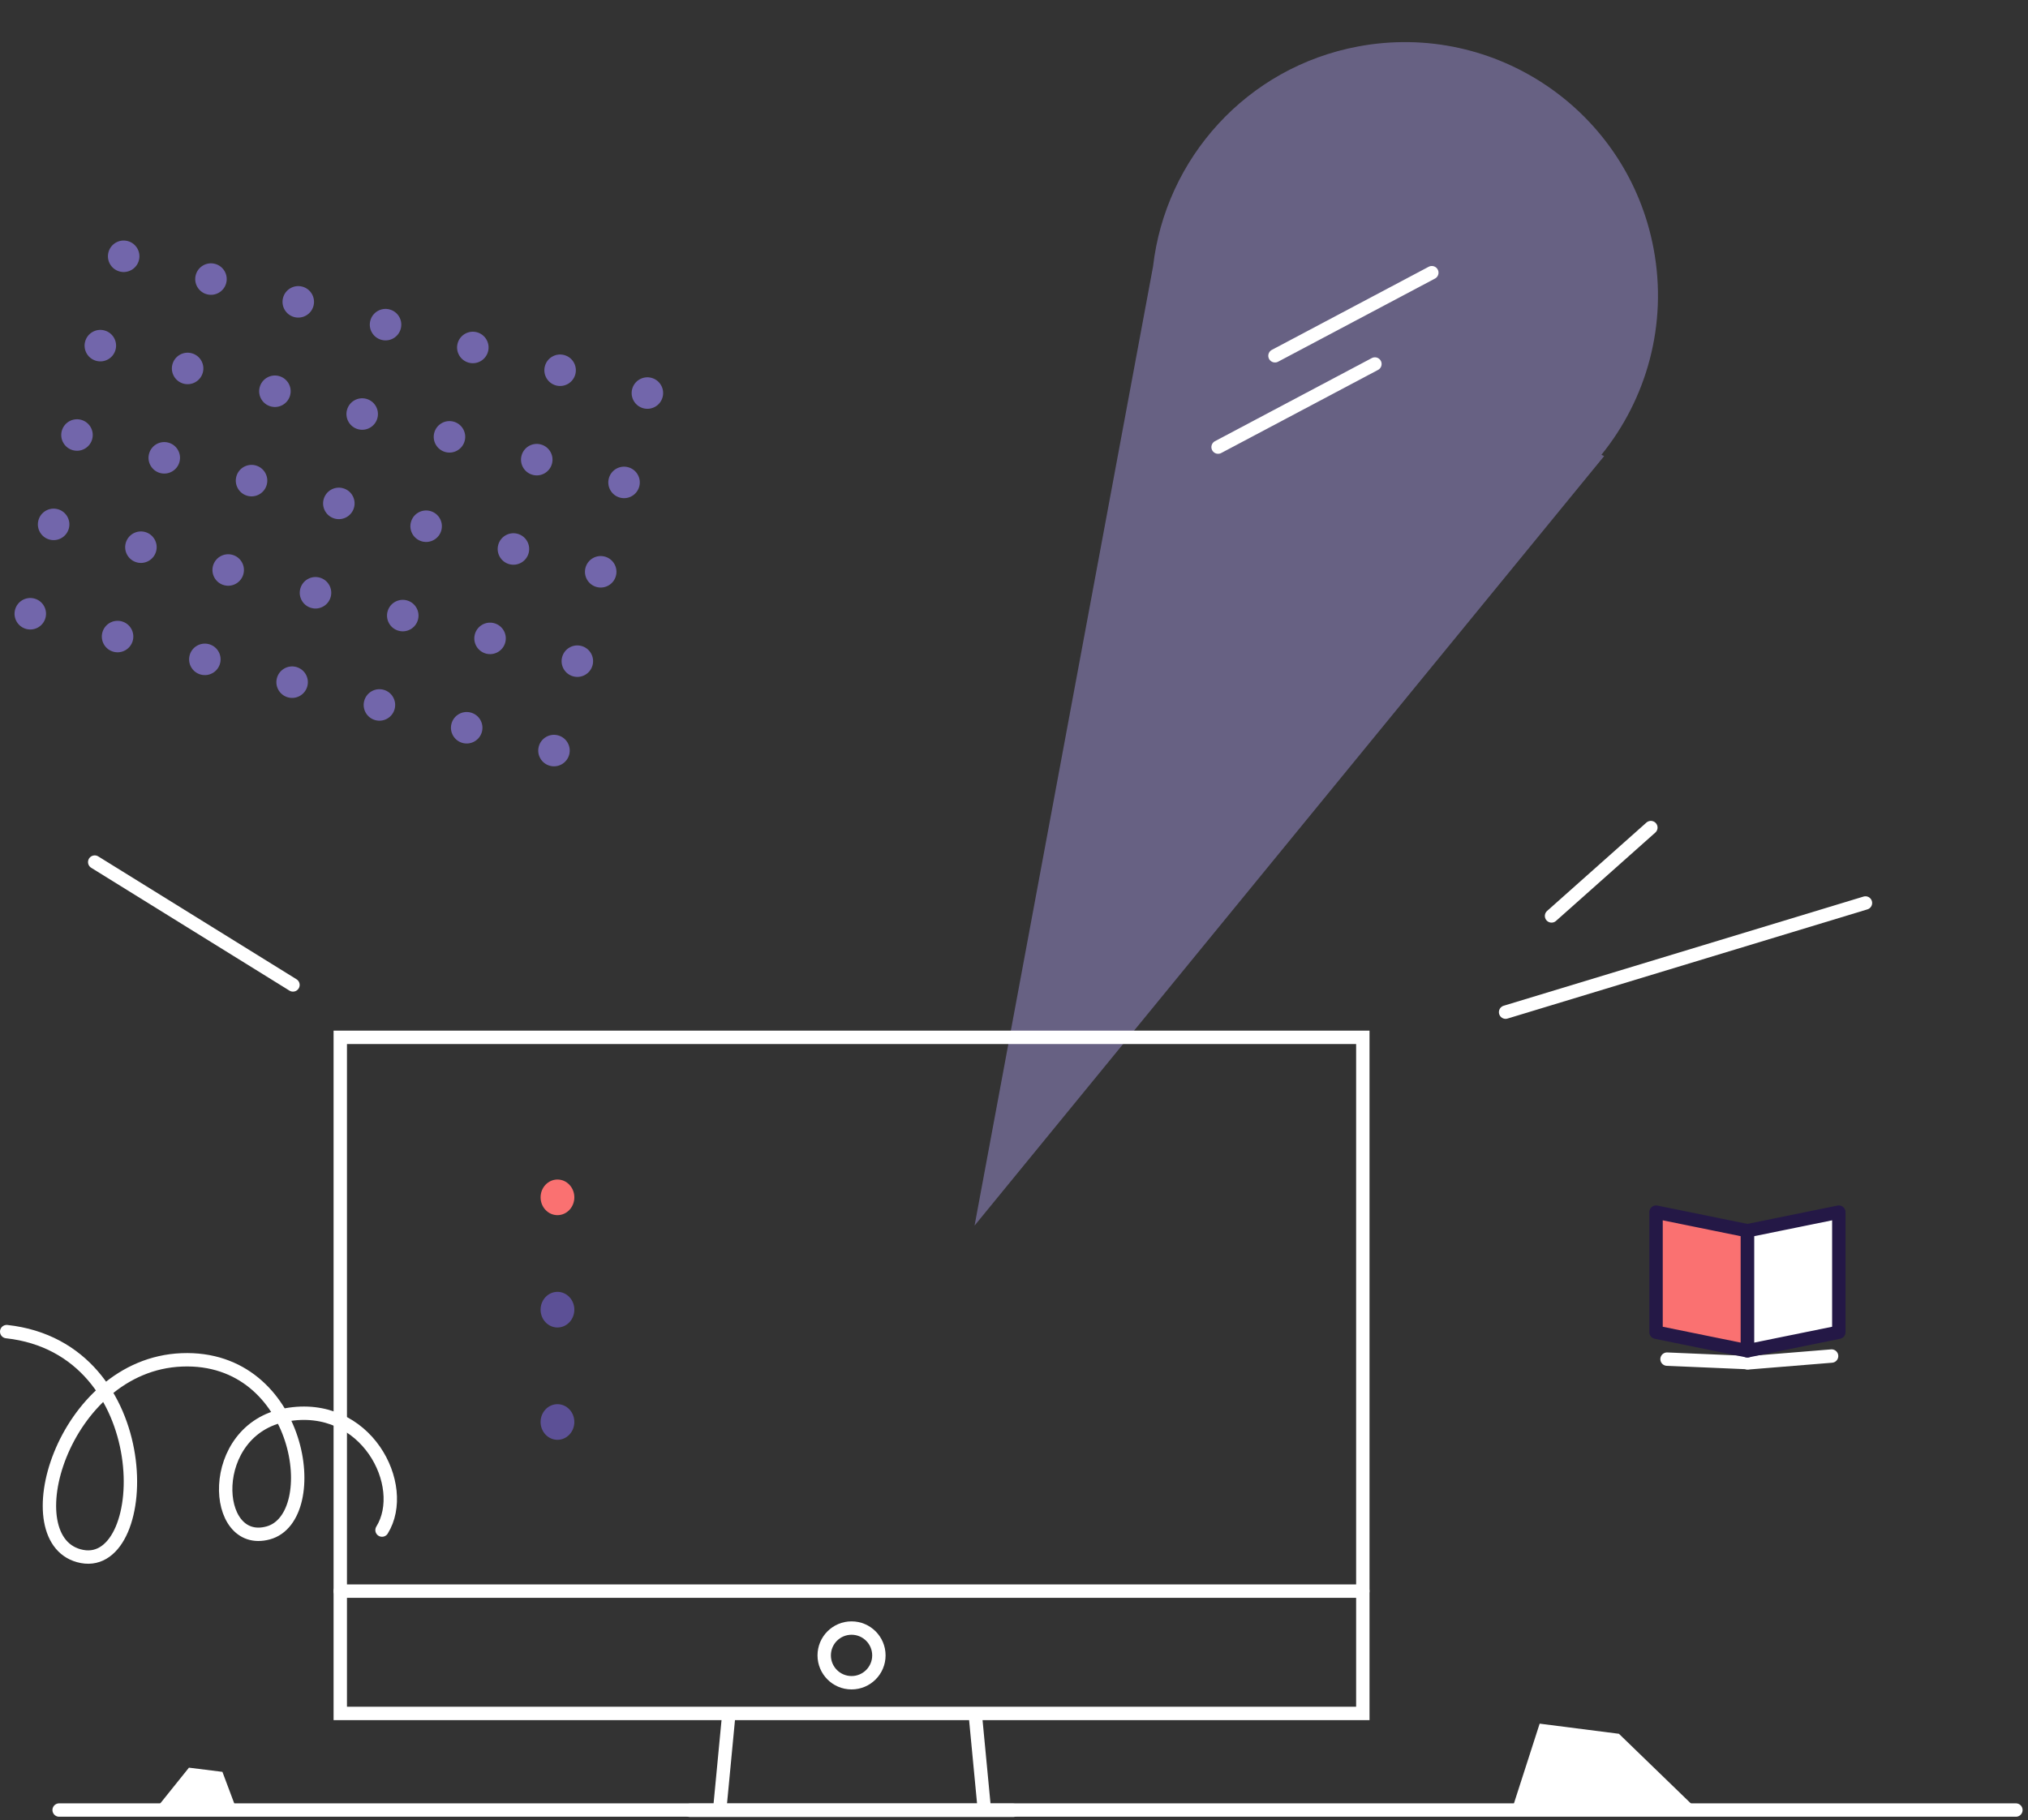 <svg width="303" height="272" viewBox="0 0 303 272" fill="none" xmlns="http://www.w3.org/2000/svg">
<rect x="0" y="0" width="303" height="272" fill="#333333" stroke="none"/>
<path d="M151.381 270.52H103.075" stroke="white" stroke-width="2" stroke-linecap="round"/>
<path d="M8.836 270.484H301.192" stroke="white" stroke-width="2" stroke-linecap="round"/>
<path d="M23.589 269.936L28.23 264.153L33.231 264.778L35.106 269.779L23.589 269.936Z" fill="white"/>
<path d="M225.917 270.357L230.037 257.574L241.881 259.089L254.052 270.875L225.917 270.357Z" fill="white"/>
<path d="M108.815 256.964L107.531 270.429" stroke="white" stroke-width="2" stroke-linecap="round"/>
<path d="M145.788 256.964L147.073 270.429" stroke="white" stroke-width="2" stroke-linecap="round"/>
<path opacity="0.5" fill-rule="evenodd" clip-rule="evenodd" d="M239.263 67.962C245.999 59.645 249.184 48.538 247.067 37.192C243.234 16.651 223.475 3.107 202.935 6.94C186.205 10.061 174.117 23.747 172.277 39.815L145.609 183.145L239.674 68.153L239.263 67.962Z" fill="#9D90D5"/>
<rect x="50.839" y="155.015" width="152.778" height="101.034" stroke="white" stroke-width="2" stroke-linecap="round"/>
<circle cx="127.228" cy="247.375" r="4.085" stroke="white" stroke-width="2" stroke-linecap="round"/>
<path d="M203.617 237.769H50.839" stroke="white" stroke-width="2" stroke-linecap="round"/>
<ellipse cx="83.29" cy="212.496" rx="2.521" ry="2.662" fill="#5C5096"/>
<path d="M249.069 203.103L261.165 203.621" stroke="white" stroke-width="2" stroke-linecap="round"/>
<path d="M273.656 202.642L261.107 203.665" stroke="white" stroke-width="2" stroke-linecap="round"/>
<path d="M261.067 183.912L261.067 201.857L247.428 199.08L247.428 181.135L261.067 183.912Z" fill="#FA7171"/>
<path d="M261.067 183.912L261.067 201.857L247.428 199.08L247.428 181.135L261.067 183.912Z" stroke="#241846" stroke-width="2" stroke-linecap="round" stroke-linejoin="round"/>
<path d="M261.095 183.912L261.095 201.857L274.734 199.08L274.734 181.135L261.095 183.912Z" fill="white"/>
<path d="M261.095 183.912L261.095 201.857L274.734 199.08L274.734 181.135L261.095 183.912Z" stroke="#241846" stroke-width="2" stroke-linecap="round" stroke-linejoin="round"/>
<path d="M57.078 228.648C61.188 222.029 54.712 209.254 42.735 211.435C30.758 213.617 31.595 231.387 40.069 229.073C48.544 226.759 45.104 202.511 27.176 203.211C9.248 203.91 1.601 230.583 12.259 232.593C22.916 234.603 23.809 201.498 1 198.991" stroke="white" stroke-width="2" stroke-linecap="round"/>
<ellipse cx="83.29" cy="195.711" rx="2.521" ry="2.662" fill="#5C5096"/>
<ellipse cx="83.29" cy="178.925" rx="2.521" ry="2.662" fill="#FA7171"/>
<path d="M14.152 128.826L43.772 147.184" stroke="white" stroke-width="2" stroke-linecap="round"/>
<path d="M246.652 123.671L231.814 136.872" stroke="white" stroke-width="2" stroke-linecap="round"/>
<path d="M278.715 134.937L224.949 151.252" stroke="white" stroke-width="2" stroke-linecap="round"/>
<path d="M181.992 66.813L205.424 54.394" stroke="white" stroke-width="2" stroke-linecap="round"/>
<path d="M190.493 53.167L213.925 40.748" stroke="white" stroke-width="2" stroke-linecap="round"/>
<circle cx="82.77" cy="112.162" r="2.353" transform="rotate(14.64 82.77 112.162)" fill="#7266AB"/>
<circle cx="69.728" cy="108.753" r="2.353" transform="rotate(14.64 69.728 108.753)" fill="#7266AB"/>
<circle cx="56.689" cy="105.345" r="2.353" transform="rotate(14.64 56.689 105.345)" fill="#7266AB"/>
<circle cx="43.646" cy="101.941" r="2.353" transform="rotate(14.64 43.646 101.941)" fill="#7266AB"/>
<circle cx="86.26" cy="98.802" r="2.353" transform="rotate(14.64 86.26 98.802)" fill="#7266AB"/>
<circle cx="30.606" cy="98.533" r="2.353" transform="rotate(14.64 30.606 98.533)" fill="#7266AB"/>
<circle cx="73.219" cy="95.398" r="2.353" transform="rotate(14.64 73.219 95.398)" fill="#7266AB"/>
<circle cx="17.567" cy="95.124" r="2.353" transform="rotate(14.64 17.567 95.124)" fill="#7266AB"/>
<circle cx="60.177" cy="91.99" r="2.353" transform="rotate(14.64 60.177 91.99)" fill="#7266AB"/>
<circle cx="4.525" cy="91.716" r="2.353" transform="rotate(14.64 4.525 91.716)" fill="#7266AB"/>
<circle cx="47.139" cy="88.582" r="2.353" transform="rotate(14.64 47.139 88.582)" fill="#7266AB"/>
<circle cx="89.751" cy="85.447" r="2.353" transform="rotate(14.64 89.751 85.447)" fill="#7266AB"/>
<circle cx="34.094" cy="85.178" r="2.353" transform="rotate(14.64 34.094 85.178)" fill="#7266AB"/>
<circle cx="76.711" cy="82.038" r="2.353" transform="rotate(14.64 76.711 82.038)" fill="#7266AB"/>
<circle cx="21.055" cy="81.769" r="2.353" transform="rotate(14.64 21.055 81.769)" fill="#7266AB"/>
<circle cx="63.668" cy="78.635" r="2.353" transform="rotate(14.64 63.668 78.635)" fill="#7266AB"/>
<circle cx="8.013" cy="78.361" r="2.353" transform="rotate(14.64 8.013 78.361)" fill="#7266AB"/>
<circle cx="50.626" cy="75.226" r="2.353" transform="rotate(14.64 50.626 75.226)" fill="#7266AB"/>
<circle cx="93.239" cy="72.091" r="2.353" transform="rotate(14.64 93.239 72.091)" fill="#7266AB"/>
<circle cx="37.583" cy="71.822" r="2.353" transform="rotate(14.64 37.583 71.822)" fill="#7266AB"/>
<circle cx="80.196" cy="68.688" r="2.353" transform="rotate(14.64 80.196 68.688)" fill="#7266AB"/>
<circle cx="24.543" cy="68.415" r="2.353" transform="rotate(14.64 24.543 68.415)" fill="#7266AB"/>
<circle cx="67.155" cy="65.279" r="2.353" transform="rotate(14.64 67.155 65.279)" fill="#7266AB"/>
<circle cx="11.504" cy="65.006" r="2.353" transform="rotate(14.64 11.504 65.006)" fill="#7266AB"/>
<circle cx="54.115" cy="61.871" r="2.353" transform="rotate(14.64 54.115 61.871)" fill="#7266AB"/>
<circle cx="96.726" cy="58.736" r="2.353" transform="rotate(14.64 96.726 58.736)" fill="#7266AB"/>
<circle cx="41.074" cy="58.467" r="2.353" transform="rotate(14.64 41.074 58.467)" fill="#7266AB"/>
<circle cx="83.685" cy="55.328" r="2.353" transform="rotate(14.64 83.685 55.328)" fill="#7266AB"/>
<circle cx="28.032" cy="55.059" r="2.353" transform="rotate(14.64 28.032 55.059)" fill="#7266AB"/>
<circle cx="70.645" cy="51.924" r="2.353" transform="rotate(14.64 70.645 51.924)" fill="#7266AB"/>
<circle cx="14.991" cy="51.651" r="2.353" transform="rotate(14.64 14.991 51.651)" fill="#7266AB"/>
<circle cx="57.604" cy="48.515" r="2.353" transform="rotate(14.64 57.604 48.515)" fill="#7266AB"/>
<circle cx="44.564" cy="45.107" r="2.353" transform="rotate(14.64 44.564 45.107)" fill="#7266AB"/>
<circle cx="31.521" cy="41.704" r="2.353" transform="rotate(14.64 31.521 41.704)" fill="#7266AB"/>
<circle cx="18.479" cy="38.297" r="2.353" transform="rotate(14.64 18.479 38.297)" fill="#7266AB"/>
</svg>
